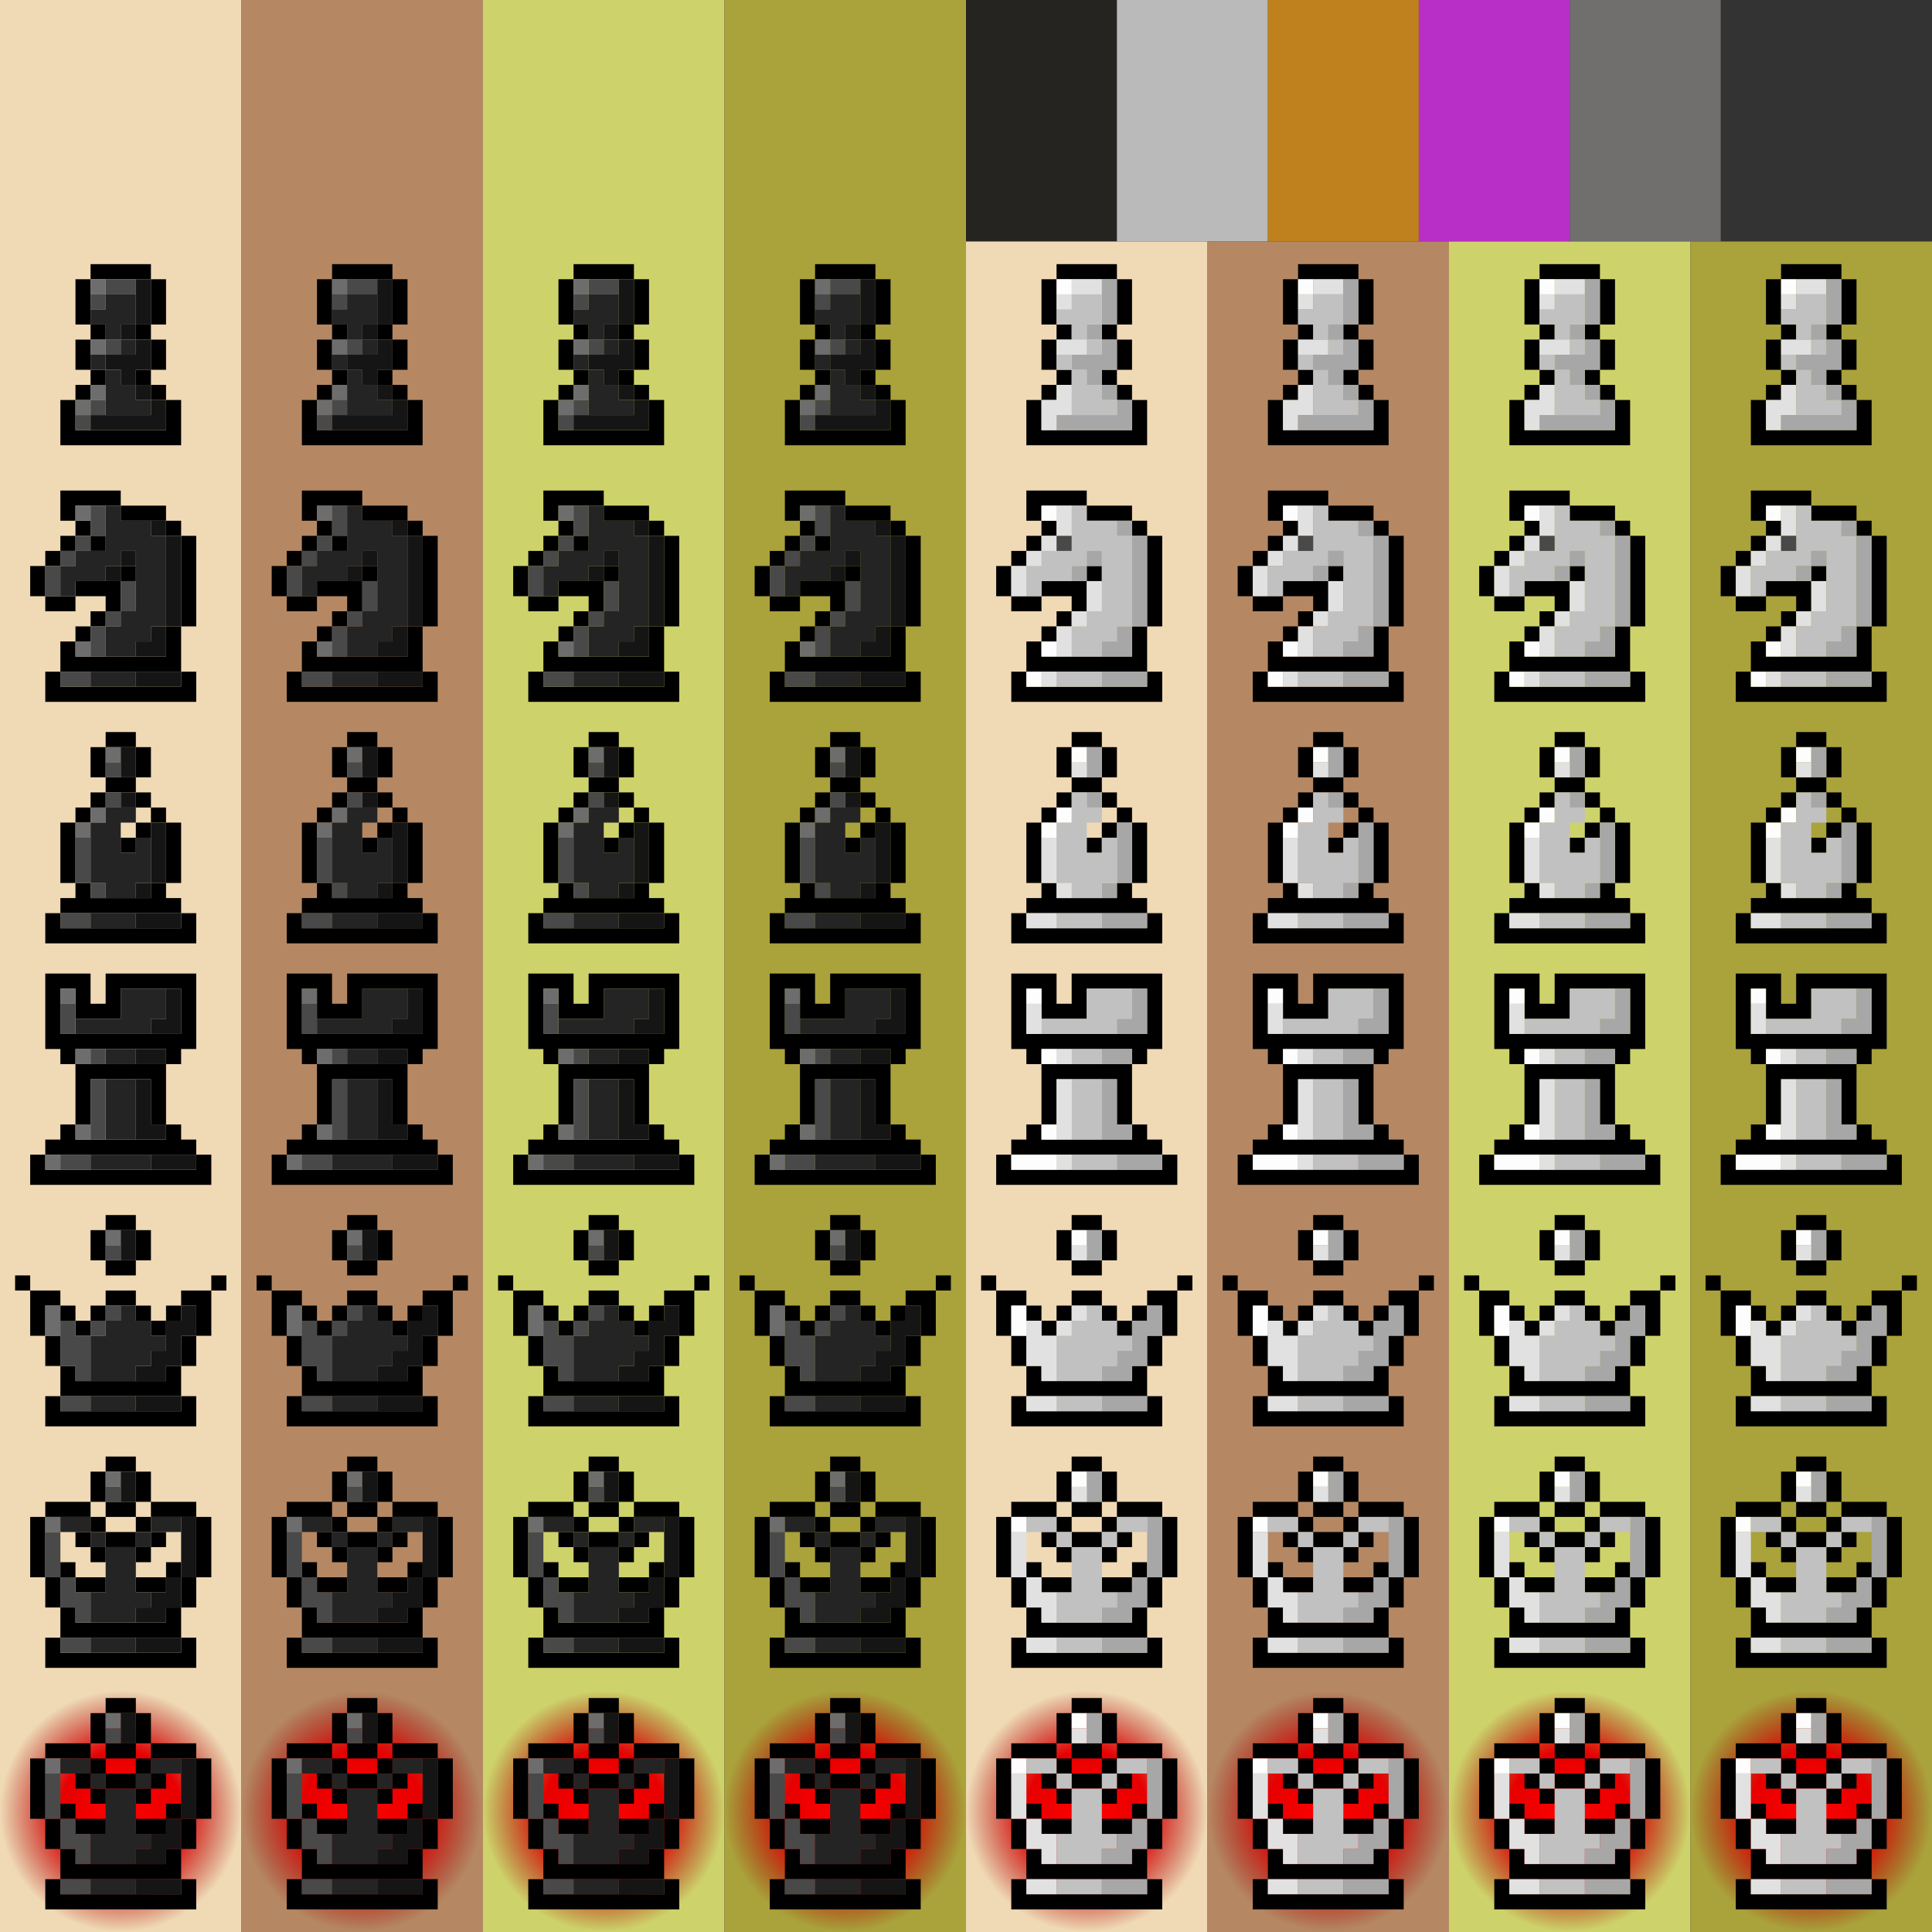 <svg xmlns:ns0="http://www.w3.org/2000/svg" xmlns="http://www.w3.org/2000/svg" version="1.1" xmlns:xlink="http://www.w3.org/1999/xlink" viewBox="0 0 128 128"><rect x="0" y="0" width="128" height="128" fill="#333333" stroke="none"/><defs><g id="white-pawn">
<ns0:path stroke="#000000" d="M6 2h4M5 3h1M10 3h1M5 4h1M10 4h1M5 5h1M10 5h1M6 6h1M9 6h1M5 7h1M10 7h1M5 8h1M10 8h1M6 9h1M9 9h1M5 10h1M10 10h1M4 11h1M11 11h1M4 12h1M11 12h1M4 13h8" />
<ns0:path stroke="#fdfdfd" d="M6 3h1" />
<ns0:path stroke="#e1e1e1" d="M7 3h2M6 4h1M6 7h2M6 10h1M5 11h2M5 12h1" />
<ns0:path stroke="#a7a7a7" d="M9 3h1M9 4h1M9 5h1M8 6h1M9 7h1M7 8h3M8 9h1M9 10h1M10 11h1M6 12h5" />
<ns0:path stroke="#c1c1c1" d="M7 4h2M6 5h3M7 6h1M8 7h1M6 8h1M7 9h1M7 10h2M7 11h3" />
</g><g id="white-knight">
<ns0:path stroke="#000000" d="M4 1h4M4 2h1M8 2h3M5 3h1M11 3h1M4 4h1M12 4h1M3 5h1M12 5h1M2 6h1M8 6h1M12 6h1M2 7h1M5 7h3M12 7h1M3 8h2M7 8h1M12 8h1M6 9h1M12 9h1M5 10h1M11 10h1M4 11h1M11 11h1M4 12h8M3 13h1M12 13h1M3 14h10" />
<ns0:path stroke="#fdfdfd" d="M5 2h1M5 11h1M4 13h1" />
<ns0:path stroke="#e1e1e1" d="M6 2h1M6 3h1M5 4h1M4 5h1M3 6h1M3 7h1M8 7h1M8 8h1M7 9h1M6 10h1M6 11h1M5 13h1" />
<ns0:path stroke="#c1c1c1" d="M7 2h1M7 3h3M7 4h4M5 5h3M9 5h2M4 6h3M9 6h2M4 7h1M9 7h2M9 8h2M8 9h3M7 10h3M7 11h2M6 13h3" />
<ns0:path stroke="#a7a7a7" d="M10 3h1M11 4h1M8 5h1M11 5h1M7 6h1M11 6h1M11 7h1M11 8h1M11 9h1M10 10h1M9 11h2M9 13h3" />
<ns0:path stroke="#494949" d="M6 4h1" />
</g><g id="white-bishop">
<ns0:path stroke="#000000" d="M7 1h2M6 2h1M9 2h1M6 3h1M9 3h1M7 4h2M6 5h1M9 5h1M5 6h1M10 6h1M4 7h1M9 7h1M11 7h1M4 8h1M8 8h1M11 8h1M4 9h1M11 9h1M4 10h1M11 10h1M5 11h1M10 11h1M4 12h8M3 13h1M12 13h1M3 14h10" />
<ns0:path stroke="#fdfdfd" d="M7 2h1M6 6h1M5 7h1" />
<ns0:path stroke="#a7a7a7" d="M8 2h1M8 3h1M8 5h1M10 7h1M10 8h1M10 9h1M10 10h1M9 11h1M9 13h3" />
<ns0:path stroke="#e1e1e1" d="M7 3h1M5 8h1M5 9h1M5 10h1M6 11h1M4 13h2" />
<ns0:path stroke="#c1c1c1" d="M7 5h1M7 6h2M6 7h2M6 8h2M9 8h1M6 9h4M6 10h4M7 11h2M6 13h3" />
</g><g id="white-rook">
<ns0:path stroke="#000000" d="M3 1h3M7 1h6M3 2h1M5 2h1M7 2h1M12 2h1M3 3h1M5 3h3M12 3h1M3 4h1M12 4h1M3 5h10M4 6h1M11 6h1M5 7h6M5 8h1M10 8h1M5 9h1M10 9h1M5 10h1M10 10h1M4 11h1M11 11h1M3 12h10M2 13h1M13 13h1M2 14h12" />
<ns0:path stroke="#fdfdfd" d="M4 2h1M5 6h1M5 11h1M3 13h3" />
<ns0:path stroke="#c1c1c1" d="M8 2h3M8 3h3M5 4h5M7 6h2M7 8h2M7 9h2M7 10h2M7 11h2M7 13h3" />
<ns0:path stroke="#a7a7a7" d="M11 2h1M11 3h1M10 4h2M9 6h2M9 8h1M9 9h1M9 10h1M9 11h2M10 13h3" />
<ns0:path stroke="#e1e1e1" d="M4 3h1M4 4h1M6 6h1M6 8h1M6 9h1M6 10h1M6 11h1M6 13h1" />
</g><g id="white-queen">
<ns0:path stroke="#000000" d="M7 1h2M6 2h1M9 2h1M6 3h1M9 3h1M7 4h2M1 5h1M14 5h1M2 6h2M7 6h2M12 6h2M2 7h1M4 7h1M6 7h1M9 7h1M11 7h1M13 7h1M2 8h1M5 8h1M10 8h1M13 8h1M3 9h1M12 9h1M3 10h1M12 10h1M4 11h1M11 11h1M4 12h8M3 13h1M12 13h1M3 14h10" />
<ns0:path stroke="#fdfdfd" d="M7 2h1M3 7h1M3 8h1" />
<ns0:path stroke="#a7a7a7" d="M8 2h1M8 3h1M12 7h1M11 8h2M11 9h1M10 10h2M9 11h2M9 13h3" />
<ns0:path stroke="#e1e1e1" d="M7 3h1M7 7h1M4 8h1M6 8h1M4 9h2M4 10h2M5 11h1M4 13h2" />
<ns0:path stroke="#c1c1c1" d="M8 7h1M7 8h3M6 9h5M6 10h4M6 11h3M6 13h3" />
</g><g id="white-king">
<ns0:path stroke="#000000" d="M7 1h2M6 2h1M9 2h1M6 3h1M9 3h1M3 4h3M7 4h2M10 4h3M2 5h1M6 5h1M9 5h1M13 5h1M2 6h1M5 6h1M7 6h2M10 6h1M13 6h1M2 7h1M6 7h1M9 7h1M13 7h1M2 8h1M4 8h1M11 8h1M13 8h1M3 9h1M5 9h2M9 9h2M12 9h1M3 10h1M12 10h1M4 11h1M11 11h1M4 12h8M3 13h1M12 13h1M3 14h10" />
<ns0:path stroke="#fdfdfd" d="M7 2h1M3 5h1" />
<ns0:path stroke="#a7a7a7" d="M8 2h1M8 3h1M12 5h1M12 6h1M12 7h1M12 8h1M11 9h1M10 10h2M9 11h2M9 13h3" />
<ns0:path stroke="#e1e1e1" d="M7 3h1M3 6h1M3 7h1M3 8h1M4 9h1M4 10h2M5 11h1M4 13h2" />
<ns0:path stroke="#c1c1c1" d="M4 5h2M10 5h2M6 6h1M9 6h1M7 7h2M7 8h2M7 9h2M6 10h4M6 11h3M6 13h3" />
</g><g id="black-pawn">
<ns0:path stroke="#000000" d="M6 2h4M5 3h1M10 3h1M5 4h1M10 4h1M5 5h1M10 5h1M6 6h1M9 6h1M5 7h1M10 7h1M5 8h1M10 8h1M6 9h1M9 9h1M5 10h1M10 10h1M4 11h1M11 11h1M4 12h1M11 12h1M4 13h8" />
<ns0:path stroke="#6d6d6d" d="M6 3h1M6 7h1M6 10h1M5 11h1" />
<ns0:path stroke="#494949" d="M7 3h2M6 4h1M7 7h1M6 11h1M5 12h1" />
<ns0:path stroke="#151515" d="M9 3h1M9 4h1M9 5h1M8 6h1M9 7h1M7 8h3M8 9h1M9 10h1M10 11h1M6 12h5" />
<ns0:path stroke="#242424" d="M7 4h2M6 5h3M7 6h1M8 7h1M6 8h1M7 9h1M7 10h2M7 11h3" />
</g><g id="black-knight">
<ns0:path stroke="#000000" d="M4 1h4M4 2h1M8 2h3M5 3h1M11 3h1M4 4h1M6 4h1M12 4h1M3 5h1M12 5h1M2 6h1M8 6h1M12 6h1M2 7h1M5 7h3M12 7h1M3 8h2M7 8h1M12 8h1M6 9h1M12 9h1M5 10h1M11 10h1M4 11h1M11 11h1M4 12h8M3 13h1M12 13h1M3 14h10" />
<ns0:path stroke="#6d6d6d" d="M5 2h1M5 11h1" />
<ns0:path stroke="#494949" d="M6 2h1M6 3h1M5 4h1M4 5h1M3 6h1M3 7h1M8 7h1M8 8h1M7 9h1M6 10h1M6 11h1M4 13h2" />
<ns0:path stroke="#242424" d="M7 2h1M7 3h3M7 4h4M5 5h3M9 5h2M4 6h3M9 6h2M4 7h1M9 7h2M9 8h2M8 9h3M7 10h3M7 11h2M6 13h3" />
<ns0:path stroke="#151515" d="M10 3h1M11 4h1M8 5h1M11 5h1M7 6h1M11 6h1M11 7h1M11 8h1M11 9h1M10 10h1M9 11h2M9 13h3" />
</g><g id="black-bishop">
<ns0:path stroke="#000000" d="M7 1h2M6 2h1M9 2h1M6 3h1M9 3h1M7 4h2M6 5h1M9 5h1M5 6h1M10 6h1M4 7h1M9 7h1M11 7h1M4 8h1M8 8h1M11 8h1M4 9h1M11 9h1M4 10h1M11 10h1M5 11h1M10 11h1M4 12h8M3 13h1M12 13h1M3 14h10" />
<ns0:path stroke="#6d6d6d" d="M7 2h1M6 6h1M5 7h1" />
<ns0:path stroke="#151515" d="M8 2h1M8 3h1M8 5h1M10 7h1M10 8h1M10 9h1M10 10h1M9 11h1M9 13h3" />
<ns0:path stroke="#494949" d="M7 3h1M7 5h1M5 8h1M5 9h1M5 10h1M6 11h1M4 13h2" />
<ns0:path stroke="#242424" d="M7 6h2M6 7h2M6 8h2M9 8h1M6 9h4M6 10h4M7 11h2M6 13h3" />
</g><g id="black-rook">
<ns0:path stroke="#000000" d="M3 1h3M7 1h6M3 2h1M5 2h1M7 2h1M12 2h1M3 3h1M5 3h3M12 3h1M3 4h1M12 4h1M3 5h10M4 6h1M11 6h1M5 7h6M5 8h1M10 8h1M5 9h1M10 9h1M5 10h1M10 10h1M4 11h1M11 11h1M3 12h10M2 13h1M13 13h1M2 14h12" />
<ns0:path stroke="#6d6d6d" d="M4 2h1M5 6h1M5 11h1M3 13h1" />
<ns0:path stroke="#242424" d="M8 2h3M8 3h3M5 4h5M7 6h2M7 8h2M7 9h2M7 10h2M7 11h2M6 13h4" />
<ns0:path stroke="#151515" d="M11 2h1M11 3h1M10 4h2M9 6h2M9 8h1M9 9h1M9 10h1M9 11h2M10 13h3" />
<ns0:path stroke="#494949" d="M4 3h1M4 4h1M6 6h1M6 8h1M6 9h1M6 10h1M6 11h1M4 13h2" />
</g><g id="black-queen">
<ns0:path stroke="#000000" d="M7 1h2M6 2h1M9 2h1M6 3h1M9 3h1M7 4h2M1 5h1M14 5h1M2 6h2M7 6h2M12 6h2M2 7h1M4 7h1M6 7h1M9 7h1M11 7h1M13 7h1M2 8h1M5 8h1M10 8h1M13 8h1M3 9h1M12 9h1M3 10h1M12 10h1M4 11h1M11 11h1M4 12h8M3 13h1M12 13h1M3 14h10" />
<ns0:path stroke="#6d6d6d" d="M7 2h1M3 7h1M3 8h1" />
<ns0:path stroke="#151515" d="M8 2h1M8 3h1M12 7h1M11 8h2M11 9h1M10 10h2M9 11h2M9 13h3" />
<ns0:path stroke="#494949" d="M7 3h1M7 7h1M4 8h1M6 8h1M4 9h2M4 10h2M5 11h1M4 13h2" />
<ns0:path stroke="#242424" d="M8 7h1M7 8h3M6 9h5M6 10h4M6 11h3M6 13h3" />
</g><g id="black-king">
<ns0:path stroke="#000000" d="M7 1h2M6 2h1M9 2h1M6 3h1M9 3h1M3 4h3M7 4h2M10 4h3M2 5h1M6 5h1M9 5h1M13 5h1M2 6h1M5 6h1M7 6h2M10 6h1M13 6h1M2 7h1M6 7h1M9 7h1M13 7h1M2 8h1M4 8h1M11 8h1M13 8h1M3 9h1M5 9h2M9 9h2M12 9h1M3 10h1M12 10h1M4 11h1M11 11h1M4 12h8M3 13h1M12 13h1M3 14h10" />
<ns0:path stroke="#6d6d6d" d="M7 2h1M3 5h1" />
<ns0:path stroke="#151515" d="M8 2h1M8 3h1M12 5h1M12 6h1M12 7h1M12 8h1M11 9h1M10 10h2M9 11h2M9 13h3" />
<ns0:path stroke="#494949" d="M7 3h1M3 6h1M3 7h1M3 8h1M4 9h1M4 10h2M5 11h1M4 13h2" />
<ns0:path stroke="#242424" d="M4 5h2M10 5h2M6 6h1M9 6h1M7 7h2M7 8h2M7 9h2M6 10h4M6 11h3M6 13h3" />
</g><radialGradient id="check_gradient"><stop offset="0%" stop-color="#ff0000" stop-opacity="1.0" /><stop offset="50%" stop-color="#e70000" stop-opacity="1.0" /><stop offset="100%" stop-color="#9e0000" stop-opacity="0.0" /></radialGradient></defs><rect x="64" y="0" width="10" height="16" stroke="none" fill="#262421" /><rect x="74" y="0" width="10" height="16" stroke="none" fill="#bababa" /><rect x="84" y="0" width="10" height="16" stroke="none" fill="#bf811d" /><rect x="94" y="0" width="10" height="16" stroke="none" fill="#b72fc6" /><rect x="104" y="0" width="10" height="16" stroke="none" fill="#706f6e" /><rect x="0" y="0" width="16" height="128" stroke="none" fill="#f0d9b5" /><use xlink:href="#black-pawn" transform="translate(0, 16)" /><use xlink:href="#black-knight" transform="translate(0, 32)" /><use xlink:href="#black-bishop" transform="translate(0, 48)" /><use xlink:href="#black-rook" transform="translate(0, 64)" /><use xlink:href="#black-queen" transform="translate(0, 80)" /><use xlink:href="#black-king" transform="translate(0, 96)" /><rect x="0" y="112" width="16" height="16" fill="url(#check_gradient)" /><use xlink:href="#black-king" transform="translate(0, 112)" /><rect x="16" y="0" width="16" height="128" stroke="none" fill="#b58863" /><use xlink:href="#black-pawn" transform="translate(16, 16)" /><use xlink:href="#black-knight" transform="translate(16, 32)" /><use xlink:href="#black-bishop" transform="translate(16, 48)" /><use xlink:href="#black-rook" transform="translate(16, 64)" /><use xlink:href="#black-queen" transform="translate(16, 80)" /><use xlink:href="#black-king" transform="translate(16, 96)" /><rect x="16" y="112" width="16" height="16" fill="url(#check_gradient)" /><use xlink:href="#black-king" transform="translate(16, 112)" /><rect x="32" y="0" width="16" height="128" stroke="none" fill="#ced26b" /><use xlink:href="#black-pawn" transform="translate(32, 16)" /><use xlink:href="#black-knight" transform="translate(32, 32)" /><use xlink:href="#black-bishop" transform="translate(32, 48)" /><use xlink:href="#black-rook" transform="translate(32, 64)" /><use xlink:href="#black-queen" transform="translate(32, 80)" /><use xlink:href="#black-king" transform="translate(32, 96)" /><rect x="32" y="112" width="16" height="16" fill="url(#check_gradient)" /><use xlink:href="#black-king" transform="translate(32, 112)" /><rect x="48" y="0" width="16" height="128" stroke="none" fill="#aaa23b" /><use xlink:href="#black-pawn" transform="translate(48, 16)" /><use xlink:href="#black-knight" transform="translate(48, 32)" /><use xlink:href="#black-bishop" transform="translate(48, 48)" /><use xlink:href="#black-rook" transform="translate(48, 64)" /><use xlink:href="#black-queen" transform="translate(48, 80)" /><use xlink:href="#black-king" transform="translate(48, 96)" /><rect x="48" y="112" width="16" height="16" fill="url(#check_gradient)" /><use xlink:href="#black-king" transform="translate(48, 112)" /><rect x="64" y="16" width="16" height="112" stroke="none" fill="#f0d9b5" /><use xlink:href="#white-pawn" transform="translate(64, 16)" /><use xlink:href="#white-knight" transform="translate(64, 32)" /><use xlink:href="#white-bishop" transform="translate(64, 48)" /><use xlink:href="#white-rook" transform="translate(64, 64)" /><use xlink:href="#white-queen" transform="translate(64, 80)" /><use xlink:href="#white-king" transform="translate(64, 96)" /><rect x="64" y="112" width="16" height="16" fill="url(#check_gradient)" /><use xlink:href="#white-king" transform="translate(64, 112)" /><rect x="80" y="16" width="16" height="112" stroke="none" fill="#b58863" /><use xlink:href="#white-pawn" transform="translate(80, 16)" /><use xlink:href="#white-knight" transform="translate(80, 32)" /><use xlink:href="#white-bishop" transform="translate(80, 48)" /><use xlink:href="#white-rook" transform="translate(80, 64)" /><use xlink:href="#white-queen" transform="translate(80, 80)" /><use xlink:href="#white-king" transform="translate(80, 96)" /><rect x="80" y="112" width="16" height="16" fill="url(#check_gradient)" /><use xlink:href="#white-king" transform="translate(80, 112)" /><rect x="96" y="16" width="16" height="112" stroke="none" fill="#ced26b" /><use xlink:href="#white-pawn" transform="translate(96, 16)" /><use xlink:href="#white-knight" transform="translate(96, 32)" /><use xlink:href="#white-bishop" transform="translate(96, 48)" /><use xlink:href="#white-rook" transform="translate(96, 64)" /><use xlink:href="#white-queen" transform="translate(96, 80)" /><use xlink:href="#white-king" transform="translate(96, 96)" /><rect x="96" y="112" width="16" height="16" fill="url(#check_gradient)" /><use xlink:href="#white-king" transform="translate(96, 112)" /><rect x="112" y="16" width="16" height="112" stroke="none" fill="#aaa23b" /><use xlink:href="#white-pawn" transform="translate(112, 16)" /><use xlink:href="#white-knight" transform="translate(112, 32)" /><use xlink:href="#white-bishop" transform="translate(112, 48)" /><use xlink:href="#white-rook" transform="translate(112, 64)" /><use xlink:href="#white-queen" transform="translate(112, 80)" /><use xlink:href="#white-king" transform="translate(112, 96)" /><rect x="112" y="112" width="16" height="16" fill="url(#check_gradient)" /><use xlink:href="#white-king" transform="translate(112, 112)" /></svg>